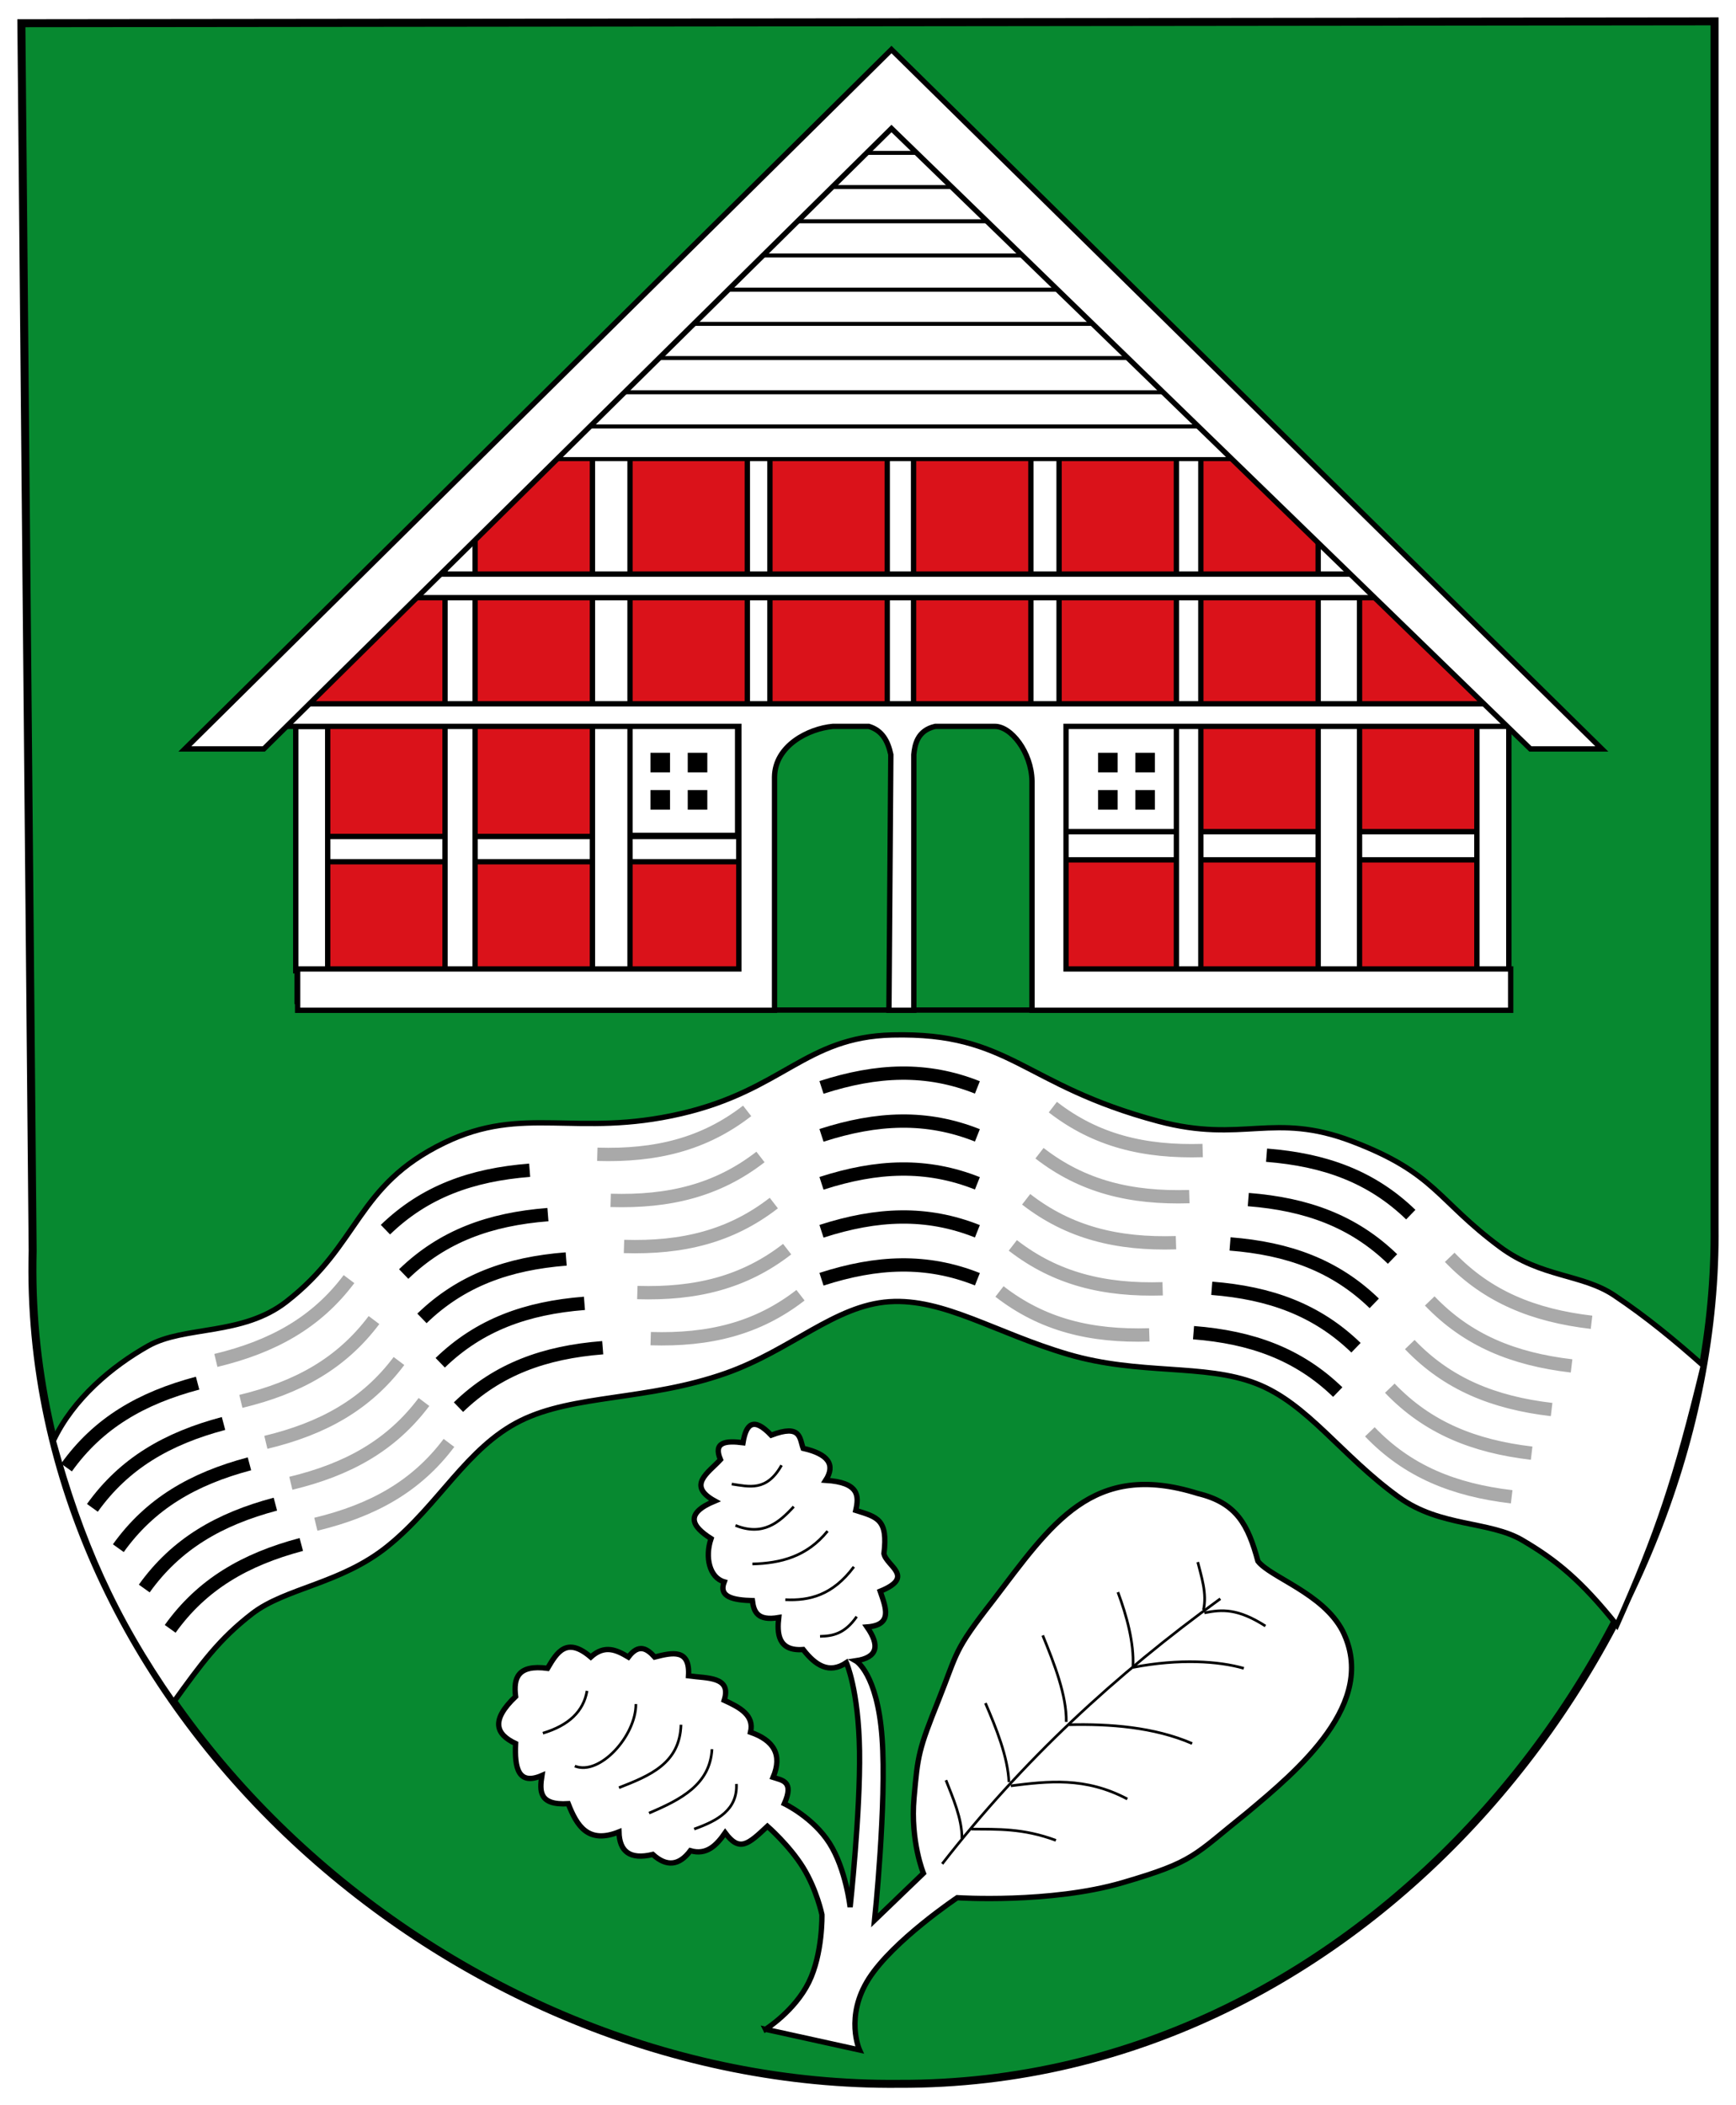<svg xmlns="http://www.w3.org/2000/svg" xmlns:xlink="http://www.w3.org/1999/xlink" width="500.012" height="606.073" version="1.0"><defs><filter x="-.037" width="1.075" y="-.229" height="1.458" id="e" color-interpolation-filters="sRGB"><feGaussianBlur stdDeviation=".989"/></filter><filter x="-.037" width="1.075" y="-.229" height="1.458" id="d" color-interpolation-filters="sRGB"><feGaussianBlur stdDeviation=".989"/></filter><filter x="-.037" width="1.075" y="-.229" height="1.458" id="c" color-interpolation-filters="sRGB"><feGaussianBlur stdDeviation=".989"/></filter><filter id="l" color-interpolation-filters="sRGB"><feGaussianBlur stdDeviation=".989"/></filter><filter id="k" color-interpolation-filters="sRGB"><feGaussianBlur stdDeviation=".989"/></filter><filter id="j" color-interpolation-filters="sRGB"><feGaussianBlur stdDeviation=".989"/></filter><filter id="i" color-interpolation-filters="sRGB"><feGaussianBlur stdDeviation=".989"/></filter><filter id="h" color-interpolation-filters="sRGB"><feGaussianBlur stdDeviation=".989"/></filter><filter x="-.037" width="1.075" y="-.229" height="1.458" id="g" color-interpolation-filters="sRGB"><feGaussianBlur stdDeviation=".989"/></filter><filter x="-.037" width="1.075" y="-.229" height="1.458" id="f" color-interpolation-filters="sRGB"><feGaussianBlur stdDeviation=".989"/></filter></defs><path style="fill:#078930;fill-opacity:1;fill-rule:evenodd;stroke:#000;stroke-width:2.302;stroke-linecap:butt;stroke-linejoin:miter;stroke-miterlimit:4;stroke-opacity:1;stroke-dasharray:none" d="m6.155 6.685 3.248 353.45C5.975 491.484 130.287 601.182 258.929 599.92c136.22.541 236.175-128.823 234.912-246.82V6.143L6.155 6.685z"/><path style="fill:#da121a;fill-opacity:1;fill-rule:evenodd;stroke:#000;stroke-width:.767px;stroke-linecap:butt;stroke-linejoin:miter;stroke-opacity:1" d="M434.843 288.687V204.79l-79.026-77.943h-204.06l-66.576 74.696v87.144h349.662z"/><path style="fill:#fff;fill-opacity:1;fill-rule:evenodd;stroke:#000;stroke-width:1.535;stroke-linecap:butt;stroke-linejoin:miter;stroke-miterlimit:4;stroke-opacity:1;stroke-dasharray:none" d="M212.921 248.092H91.676v-7.287h121.245v7.287z"/><path style="fill:#fff;fill-opacity:1;fill-rule:evenodd;stroke:#000;stroke-width:1.535;stroke-linecap:butt;stroke-linejoin:miter;stroke-miterlimit:4;stroke-opacity:1;stroke-dasharray:none" d="M128.179 284.91V154.993h8.66V284.91h-8.66zM49.998 490.04c7.939-11.005 13.036-18.087 22.666-25.507 9.63-7.42 25.563-8.525 39.04-19.418 14.759-11.93 22.733-28.372 38.16-36.062 15.425-7.69 36.652-5.735 59.268-13.735 18.701-6.615 31.349-19.53 47.023-20.568 15.675-1.038 30.593 9.023 51.489 15.155 20.602 6.047 39.197 2.616 54.127 8.39 14.93 5.774 24.442 20.724 41.137 32.747 11.992 8.636 26.026 6.766 35.588 12.382 9.563 5.615 16.825 11.434 27.2 24.424 11.727-26.341 16.96-41.858 24.898-74.695-8.12-7.217-16.374-14.028-25.643-20.23-9.27-6.202-20.968-5.103-32.815-13.87-18.335-13.57-18.564-21.273-42.625-30.447-22.807-8.695-31.502.675-55.886-5.818-39.306-10.467-42.401-25.654-76.658-24.831-25.052.602-31.452 15.866-60.825 22.665-30.257 7.004-45.278-2.714-68.2 8.39-25.512 12.375-24.066 29.092-45.467 45.738-12.7 9.876-29.364 6.856-39.784 12.72-10.42 5.863-21.65 15.245-27.334 27.334 7.939 28.868 17.501 50.699 34.641 75.237z"/><g id="b" style="fill:#fff;fill-opacity:1" transform="matrix(.767 0 0 .767 -31.192 -42.03)"><path d="M273.086 367.858h44.073v-40.46h-44.073v40.46z" style="fill:#fff;fill-opacity:1;fill-rule:evenodd;stroke:#000;stroke-width:1px;stroke-linecap:butt;stroke-linejoin:miter;stroke-opacity:1"/><path id="a" d="M291.777 337.856h-6.348v6.348h6.348v-6.348z" style="fill:#000;fill-opacity:1;fill-rule:evenodd;stroke:#000;stroke-width:1px;stroke-linecap:butt;stroke-linejoin:miter;stroke-opacity:1"/><use height="1052.362" width="744.094" transform="translate(14)" xlink:href="#a" style="fill:#fff;fill-opacity:1"/><use height="1052.362" width="744.094" transform="translate(0 14)" xlink:href="#a" style="fill:#fff;fill-opacity:1"/><use height="1052.362" width="744.094" transform="translate(14 14)" xlink:href="#a" style="fill:#fff;fill-opacity:1"/></g><use xlink:href="#b" transform="translate(128.922)" width="744.094" height="1052.362"/><path style="fill:#fff;fill-opacity:1;fill-rule:evenodd;stroke:#000;stroke-width:1.535;stroke-linecap:butt;stroke-linejoin:miter;stroke-miterlimit:4;stroke-opacity:1;stroke-dasharray:none" d="M170.635 123.058v159.675h10.826V123.058h-10.826zM94.383 279.486H85.18V209.12h9.202v70.366zM428.452 239.432H297.9v8.119h130.55v-8.12z"/><path style="fill:#fff;fill-opacity:1;fill-rule:evenodd;stroke:#000;stroke-width:1.535;stroke-linecap:butt;stroke-linejoin:miter;stroke-miterlimit:4;stroke-opacity:1;stroke-dasharray:none" d="M391.578 284.357H379.67V147.415h11.908v136.942zM296.922 126.847v80.108h8.12v-80.108h-8.12zM255.548 205.332v-84.439h7.578v84.439h-7.578zM215.257 205.873h6.495v-80.65h-6.495v80.65zM425.374 289.229v-83.897h9.202v83.897h-9.202zM345.874 283.275V124.14h-7.037v159.134h7.037z"/><path style="fill:#fff;fill-opacity:1;fill-rule:evenodd;stroke:#000;stroke-width:1.535;stroke-linecap:butt;stroke-linejoin:miter;stroke-miterlimit:4;stroke-opacity:1;stroke-dasharray:none" d="M395.171 172.063H117.5l-.383-6.786H394.79l.382 6.786z"/><g style="fill:#fff;fill-opacity:1;stroke:#000;stroke-width:1.5;stroke-miterlimit:4;stroke-opacity:1;stroke-dasharray:none"><path d="M520.538 227.118H241.225L372.418 88.872l148.12 138.246z" style="fill:#fff;fill-opacity:1;fill-rule:evenodd;stroke:#000;stroke-width:1.5;stroke-linecap:butt;stroke-linejoin:miter;stroke-miterlimit:4;stroke-opacity:1;stroke-dasharray:none" transform="matrix(.767 0 0 .767 -31.192 -42.03)"/><path style="fill:#fff;fill-opacity:1;fill-rule:evenodd;stroke:#000;stroke-width:1.5;stroke-linecap:butt;stroke-linejoin:miter;stroke-miterlimit:4;stroke-opacity:1;stroke-dasharray:none" d="M324.469 60.313h35.969-35.97zm-7.75 12.836h63.469-63.47zM299.78 85.986h92.406-92.406zm-12.687 12.837h118.469-118.47zm-15.531 12.837h148.125-148.125zM249 124.497h188.313H249zm-9.875 12.836h206.656-206.656zm-12 12.837H462 227.125zm.344 12.837h234.187H227.47z" transform="matrix(.767 0 0 .767 -7.925 -2.25)"/></g><path style="fill:#078930;fill-opacity:1;fill-rule:evenodd;stroke:#000;stroke-width:1.535;stroke-linecap:butt;stroke-linejoin:miter;stroke-miterlimit:4;stroke-opacity:1;stroke-dasharray:none" d="m214.004 206.414 84.438-.541.901 84.91h-84.438l-.901-84.369z"/><path style="fill:#fff;fill-opacity:1;fill-rule:evenodd;stroke:#000;stroke-width:1.535;stroke-linecap:butt;stroke-linejoin:miter;stroke-miterlimit:4;stroke-opacity:1;stroke-dasharray:none" d="M433.219 209.12h-126.17v69.825h128.064v11.908H297.24v-66.036c-.164-8.294-6.07-15.823-10.826-15.697h-17.03c-5.25 1.176-5.906 5.413-6.179 8.12v73.613h-7.168l.542-73.613c-.837-3.855-2.439-6.944-6.337-8.12h-10.377c-6.99.652-16.678 5.514-16.78 14.586v67.147H85.722v-11.908h127.08V209.12H81.391l.541-6.495H433.76l-.541 6.495z"/><path style="fill:#fff;fill-opacity:1;fill-rule:evenodd;stroke:#000;stroke-width:1.535;stroke-linecap:butt;stroke-linejoin:miter;stroke-miterlimit:4;stroke-opacity:1;stroke-dasharray:none" d="m461.365 215.616-204.6-201.353L53.245 215.616h22.733l180.785-178.62 184.033 178.62h20.568zM220.499 584.222l27.064 5.954s-4.33-9.608 2.706-20.568c7.037-10.961 25.44-23.275 25.44-23.275s26.793 1.759 47.632-4.33c20.839-6.09 20.297-7.713 35.724-20.027 14.73-12.295 38.06-31.727 27.605-52.504-5.684-10.825-20.786-15.368-24.358-20.027-2.81-10.356-6.027-16.771-17.32-19.486-30.364-9.528-42.134 8.718-59 30.853-11.501 14.75-10.013 14.479-15.696 28.687-5.683 14.209-5.954 15.697-7.036 28.146-1.083 12.45 2.706 21.651 2.706 21.651l-14.073 13.532s3.518-33.83 2.165-52.503c-1.353-18.674-7.578-22.192-7.578-22.192 6.417-.962 6.928-4.454 3.248-9.743 7.478-.56 5.425-5.518 3.789-10.284 10.258-4.191 1.744-7.278 1.082-10.826 1.209-9.94-1.933-10.497-8.119-12.45.938-4.16 1.043-8.045-8.66-8.66 2.887-4.51.721-7.577-6.496-9.201-1.045-2.917-.582-7.069-9.201-3.789-5.18-5.46-7.25-3.15-8.12 2.165-4.995-.641-8.648-.207-6.494 4.872-3.487 3.796-9.778 7.427-1.624 11.907-8.68 3.609-6.76 7.217-1.083 10.826-1.835 5.413-.432 11.236 3.79 12.45-1.703 4.448 2.69 5.241 8.118 5.412.4 3.219 1.485 5.923 7.578 4.871-.484 4.325-.366 9.765 7.036 9.202 3.552 4.555 7.464 7.126 12.45 3.789 0 0 3.518 7.848 3.789 25.44.27 17.591-2.707 44.925-2.707 44.925s-1.218-10.96-5.954-18.403c-4.736-7.443-12.99-11.367-12.99-11.367 2.841-6.45-.524-6.693-3.248-7.578 2.788-6.616.093-10.701-6.495-12.99 1.141-4.901-3.054-7.133-7.578-9.202 2.179-6.933-4.92-6.275-10.284-7.036.476-7.856-4.572-6.734-9.743-5.413-2.248-2.502-4.616-3.925-7.578 0-3.36-1.99-6.758-3.674-10.825 0-6.956-5.932-9.725-1.397-12.45 3.248-8.63-1.145-9.876 2.822-9.201 8.119-7.315 6.949-5.629 10.897 0 13.532-.335 7.072.758 12.146 7.578 9.201-.68 4.433-.94 8.639 7.577 8.12 2.496 6.4 5.717 11.676 14.615 8.118.143 5.615 3.107 8.096 9.743 6.496 3.969 3.608 7.578 3.247 10.825-1.083 4.656 1.361 7.498-1.51 10.014-5.142 4.15 5.593 6.585 3.338 12.178-1.894 0 0 6.36 5.548 10.284 11.908 3.925 6.36 5.413 13.531 5.413 13.531s.27 11.232-3.789 19.486c-4.06 8.254-12.449 13.532-12.449 13.532z"/><path style="fill:none;stroke:#000;stroke-width:.767px;stroke-linecap:butt;stroke-linejoin:miter;stroke-opacity:1" d="M271.379 536.59c23.251-29.86 49.84-54.369 80.108-76.32"/><path style="fill:none;stroke:#000;stroke-width:5;stroke-linecap:butt;stroke-linejoin:miter;stroke-miterlimit:4;stroke-opacity:1;stroke-dasharray:none;filter:url(#c)" d="M377.364 411.095c-19.027-7.556-37.656-6.741-58.543 0" transform="matrix(.767 0 0 .767 -7.925 -2.25)"/><path d="M377.364 429.095c-19.027-7.556-37.656-6.741-58.543 0" style="fill:none;stroke:#000;stroke-width:5;stroke-linecap:butt;stroke-linejoin:miter;stroke-miterlimit:4;stroke-opacity:1;stroke-dasharray:none;filter:url(#d)" transform="matrix(.767 0 0 .767 -7.925 -2.25)"/><path d="M377.364 447.095c-19.027-7.556-37.656-6.741-58.543 0" style="fill:none;stroke:#000;stroke-width:5;stroke-linecap:butt;stroke-linejoin:miter;stroke-miterlimit:4;stroke-opacity:1;stroke-dasharray:none;filter:url(#e)" transform="matrix(.767 0 0 .767 -7.925 -2.25)"/><path d="M377.364 465.095c-19.027-7.556-37.656-6.741-58.543 0" style="fill:none;stroke:#000;stroke-width:5;stroke-linecap:butt;stroke-linejoin:miter;stroke-miterlimit:4;stroke-opacity:1;stroke-dasharray:none;filter:url(#f)" transform="matrix(.767 0 0 .767 -7.925 -2.25)"/><path d="M377.364 483.095c-19.027-7.556-37.656-6.741-58.543 0" style="fill:none;stroke:#000;stroke-width:5;stroke-linecap:butt;stroke-linejoin:miter;stroke-miterlimit:4;stroke-opacity:1;stroke-dasharray:none;filter:url(#g)" transform="matrix(.767 0 0 .767 -7.925 -2.25)"/><path d="M406.343 349.684c-11.293-10.922-24.75-15.788-41.54-17.108M401.083 362.456c-11.293-10.922-24.75-15.787-41.54-17.107M395.823 375.229c-11.293-10.923-24.75-15.788-41.54-17.108M390.563 388.001c-11.293-10.922-24.75-15.787-41.54-17.107M385.303 400.773c-11.293-10.922-24.75-15.787-41.54-17.107M111.016 354.014c11.293-10.922 24.75-15.787 41.54-17.108M116.276 366.786c11.293-10.922 24.75-15.787 41.54-17.107M121.536 379.559c11.293-10.922 24.75-15.788 41.54-17.108M126.796 392.331c11.293-10.922 24.75-15.787 41.54-17.107M132.056 405.104c11.293-10.923 24.75-15.788 41.54-17.108" style="fill:none;stroke:#000;stroke-width:3.837;stroke-linecap:butt;stroke-linejoin:miter;stroke-miterlimit:4;stroke-opacity:1;stroke-dasharray:none"/><path d="M287.876 371.807c12.413 9.632 26.318 13.007 43.153 12.496M291.718 358.539c12.413 9.632 26.318 13.007 43.153 12.496M295.56 345.271c12.413 9.632 26.319 13.007 43.153 12.496M299.403 332.003c12.412 9.632 26.318 13.007 43.152 12.496M303.245 318.735c12.412 9.632 26.318 13.007 43.153 12.496M230.565 372.89c-12.412 9.631-26.318 13.007-43.152 12.496M226.723 359.622c-12.412 9.631-26.318 13.007-43.152 12.496M222.88 346.354c-12.412 9.631-26.317 13.007-43.152 12.496M219.039 333.086c-12.413 9.631-26.318 13.007-43.153 12.496M215.196 319.818c-12.412 9.631-26.318 13.007-43.152 12.496M394.553 412.212c10.862 11.351 24.12 16.734 40.847 18.703M400.303 399.653c10.862 11.351 24.12 16.734 40.848 18.703M406.054 387.094c10.862 11.35 24.12 16.733 40.847 18.702M411.804 374.534c10.862 11.352 24.12 16.734 40.848 18.703M417.555 361.975c10.862 11.351 24.12 16.734 40.847 18.703M129.313 415.406c-9.44 12.558-21.968 19.473-38.344 23.41M122.115 403.616c-9.44 12.558-21.968 19.474-38.344 23.41M114.917 391.827c-9.44 12.558-21.968 19.473-38.344 23.41M107.72 380.037c-9.441 12.558-21.969 19.474-38.344 23.41M100.522 368.248c-9.441 12.558-21.969 19.473-38.344 23.41" style="fill:none;stroke:#000;stroke-width:3.837;stroke-linecap:butt;stroke-linejoin:miter;stroke-miterlimit:4;stroke-opacity:.339;stroke-dasharray:none"/><path d="M35.294 553.766c11.916-16.648 28.026-26.04 49.24-31.667" style="fill:none;stroke:#000;stroke-width:5;stroke-linecap:butt;stroke-linejoin:miter;stroke-miterlimit:4;stroke-opacity:1;stroke-dasharray:none;filter:url(#h)" transform="matrix(.767 0 0 .767 -7.925 -2.25)"/><path style="fill:none;stroke:#000;stroke-width:5;stroke-linecap:butt;stroke-linejoin:miter;stroke-miterlimit:4;stroke-opacity:1;stroke-dasharray:none;filter:url(#i)" d="M45.03 568.905c11.917-16.648 28.026-26.039 49.24-31.667" transform="matrix(.767 0 0 .767 -7.925 -2.25)"/><path style="fill:none;stroke:#000;stroke-width:5;stroke-linecap:butt;stroke-linejoin:miter;stroke-miterlimit:4;stroke-opacity:1;stroke-dasharray:none;filter:url(#j)" d="M54.767 584.044c11.916-16.647 28.026-26.038 49.24-31.667" transform="matrix(.767 0 0 .767 -7.925 -2.25)"/><path style="fill:none;stroke:#000;stroke-width:5;stroke-linecap:butt;stroke-linejoin:miter;stroke-miterlimit:4;stroke-opacity:1;stroke-dasharray:none;filter:url(#k)" d="M64.504 599.184c11.916-16.648 28.025-26.04 49.239-31.667" transform="matrix(.767 0 0 .767 -7.925 -2.25)"/><path style="fill:none;stroke:#000;stroke-width:5;stroke-linecap:butt;stroke-linejoin:miter;stroke-miterlimit:4;stroke-opacity:1;stroke-dasharray:none;filter:url(#l)" d="M74.24 614.323c11.917-16.648 28.026-26.039 49.24-31.667" transform="matrix(.767 0 0 .767 -7.925 -2.25)"/><path style="fill:none;stroke:#000;stroke-width:.767px;stroke-linecap:butt;stroke-linejoin:miter;stroke-opacity:1" d="M279.768 526.576c7.52.085 14.756-.306 24.358 3.248M291.135 514.127c10.715-1.33 21.435-2.632 33.559 3.79M307.914 496.536c11.664-.276 24.507.668 35.454 5.413M326.318 480.027c13.483-2.594 24.758-1.786 31.935.27M346.886 464.33c5.105-1.03 9.615-1.3 17.591 3.79M277.062 529.283c.056-5.672-2.637-11.781-4.6-16.78M290.594 513.045c-.292-7.217-3.655-15.517-6.766-22.734M307.103 495.724c.173-7.471-3.414-16.722-6.766-24.899M326.318 479.756c.357-6.765-1.81-14.614-4.33-21.38M346.615 463.518c1.107-4.729-.64-9.77-1.623-13.802M246.75 465.413c-3.518 5.064-7.036 5.587-10.554 5.683M245.939 451.069c-6.16 8.269-12.88 9.797-19.757 9.472M238.361 440.785c-5.951 7.376-13.549 9.265-21.65 9.472M228.618 433.748c-4.287 4.677-8.938 8.555-16.78 5.413M225.1 421.84c-4.294 7.647-9.352 6.135-14.344 5.413M212.11 513.586c.336 7.407-5.383 10.576-12.18 12.99M205.073 503.572c-.566 10.244-9.062 14.54-18.133 18.404M196.142 496.536c-.33 11.2-9.075 14.685-17.862 18.132M183.151 490.582c.054 9.068-10.362 20.746-17.591 17.862M169.078 486.793c-1.008 5.855-5.216 9.932-12.72 12.179"/></svg>